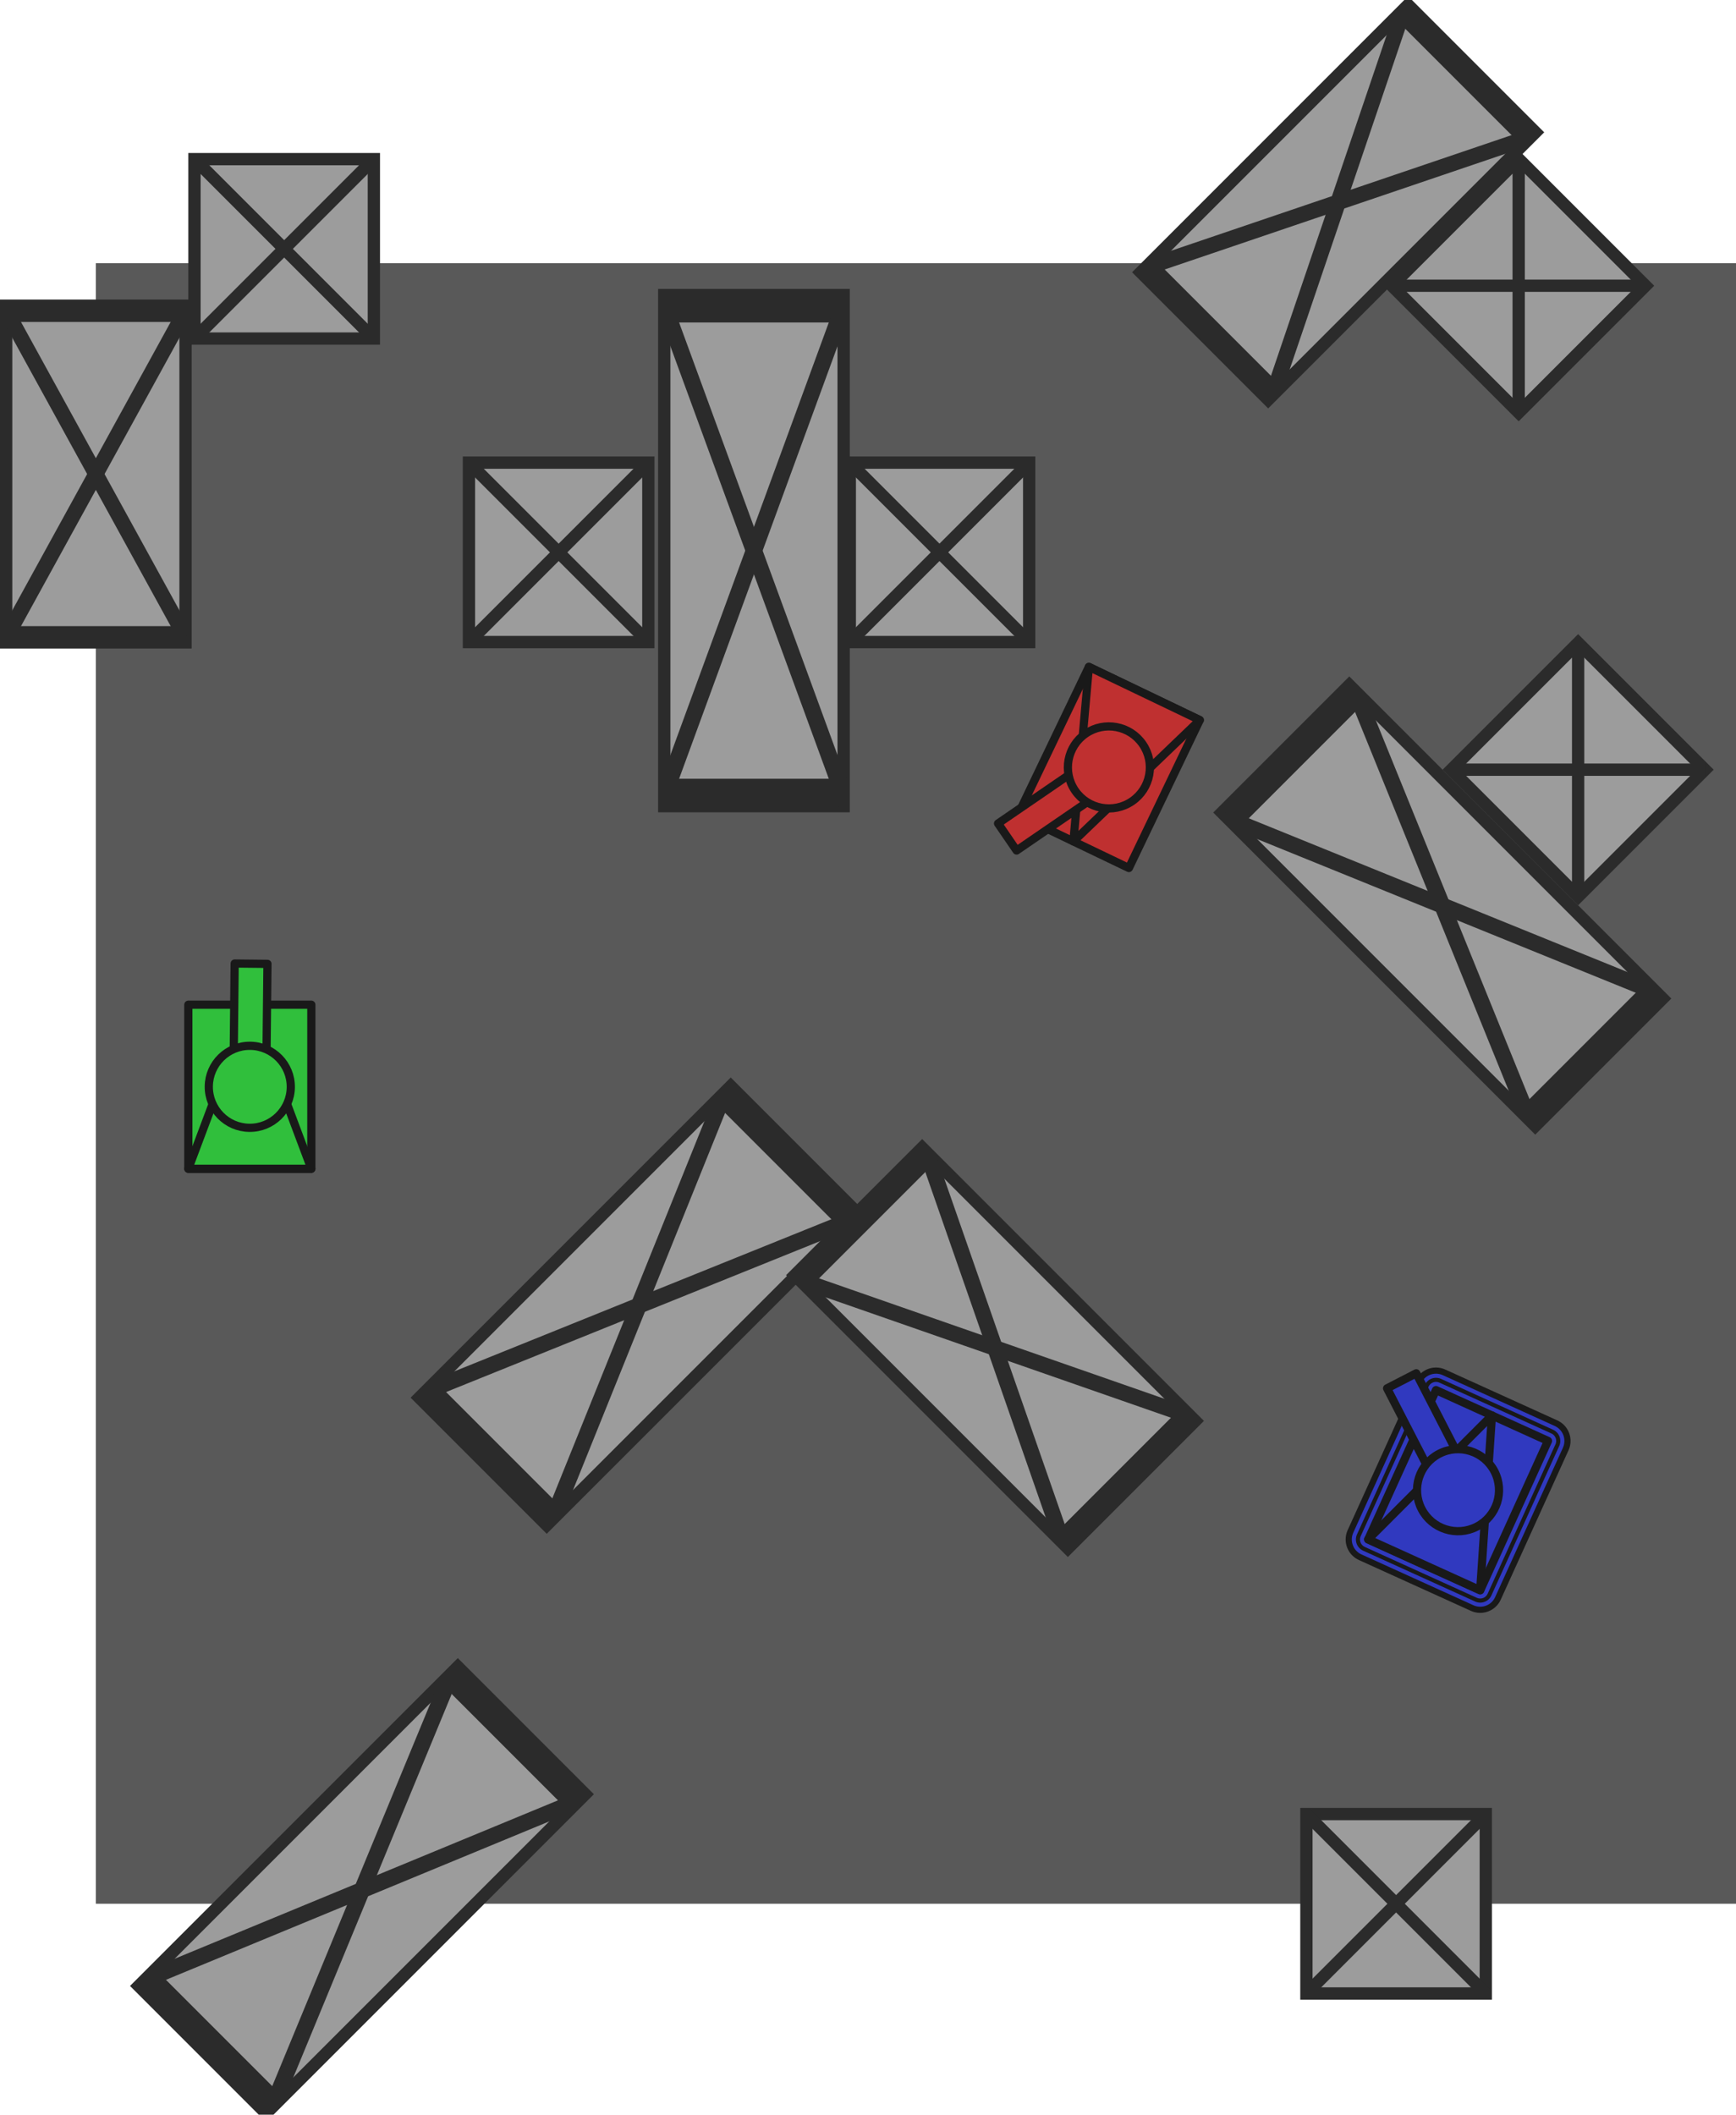 <svg id="Background" xmlns="http://www.w3.org/2000/svg" xmlns:xlink="http://www.w3.org/1999/xlink" viewBox="0 0 423.38 515.6"><defs><style>.cls-1{fill:#9c9c9c;}.cls-11,.cls-2,.cls-6,.cls-7,.cls-8,.cls-9{fill:none;}.cls-2{stroke:#2b2b2b;stroke-width:3px;}.cls-3{fill:#595959;}.cls-4{fill:#30bf3c;}.cls-11,.cls-12,.cls-4,.cls-5,.cls-6,.cls-8{stroke:#191919;}.cls-11,.cls-12,.cls-4,.cls-5,.cls-6,.cls-7,.cls-8,.cls-9{stroke-linecap:round;stroke-linejoin:round;}.cls-11,.cls-12,.cls-4,.cls-5{stroke-width:2px;}.cls-5{fill:#bf3030;}.cls-6{stroke-width:11px;}.cls-7,.cls-9{stroke:#3039bf;}.cls-7{stroke-width:8px;}.cls-8{stroke-width:6px;}.cls-9{stroke-width:4px;}.cls-10,.cls-12{fill:#3039bf;}</style><symbol id="Box" data-name="Box" viewBox="0 0 46.75 46.75"><rect class="cls-1" x="1.5" y="1.5" width="43.75" height="43.75"/><line class="cls-1" x1="1.5" y1="1.5" x2="45.25" y2="45.25"/><line class="cls-1" x1="45.25" y1="1.5" x2="1.5" y2="45.25"/><rect class="cls-2" x="1.5" y="1.5" width="43.75" height="43.75"/><line class="cls-2" x1="1.5" y1="1.5" x2="45.25" y2="45.25"/><line class="cls-2" x1="45.25" y1="1.5" x2="1.5" y2="45.25"/></symbol></defs><title>TankyWeb</title><rect class="cls-3" x="23.38" y="64.17" width="400" height="400"/><use width="46.75" height="46.75" transform="translate(160.5 70.44) scale(1 2.73)" xlink:href="#Box"/><use width="46.75" height="46.75" transform="translate(384.88 154.61) rotate(45)" xlink:href="#Box"/><use width="46.75" height="46.75" transform="matrix(1.68, 1.68, -0.71, 0.71, 329.07, 164.92)" xlink:href="#Box"/><use width="46.75" height="46.75" transform="translate(112.87 111.3)" xlink:href="#Box"/><use width="46.75" height="46.75" transform="translate(205.75 111.3)" xlink:href="#Box"/><use width="46.75" height="46.75" transform="matrix(0.71, 0.71, -1.71, 1.71, 111.65, 404.27)" xlink:href="#Box"/><use width="46.75" height="46.75" transform="translate(317.11 440.8)" xlink:href="#Box"/><use width="46.75" height="46.75" transform="translate(45.93 37.3)" xlink:href="#Box"/><use width="46.75" height="46.75" transform="translate(0 73.04) scale(1 1.82)" xlink:href="#Box"/><use width="46.75" height="46.75" transform="matrix(1.44, -1.44, 0.71, 0.71, 276.09, 66.39)" xlink:href="#Box"/><use width="46.75" height="46.75" transform="translate(370.38 36.61) rotate(45)" xlink:href="#Box"/><g id="body"><rect class="cls-4" x="45.93" y="244.97" width="30" height="40"/><polygon class="cls-4" points="75.93 284.97 45.93 284.97 60.93 244.97 75.93 284.97"/></g><g id="gun"><rect class="cls-4" x="33.71" y="170.79" width="8" height="30" transform="translate(25.31 63.79) rotate(0.6)"/><circle class="cls-4" cx="37.55" cy="200.79" r="10" transform="translate(-140.25 300.43) rotate(-89.4)"/></g><g id="body-2" data-name="body"><rect class="cls-5" x="232.06" y="102.95" width="30" height="40" transform="translate(440.04 404.81) rotate(-154.38)"/><polygon class="cls-5" points="265.56 162.6 292.61 175.57 261.79 205.15 265.56 162.6"/></g><g id="gun-2" data-name="gun"><rect class="cls-5" x="230.68" y="116.42" width="8" height="30" transform="translate(282.24 463.48) rotate(-124.41)"/><circle class="cls-5" cx="247.06" cy="122.95" r="10" transform="translate(-2.87 225.29) rotate(-34.41)"/></g><g id="body-3" data-name="body"><rect class="cls-6" x="312.22" y="284.14" width="40" height="30" transform="translate(-54.09 542.24) rotate(-65.59)"/><rect class="cls-7" x="312.22" y="284.14" width="40" height="30" transform="translate(-54.09 542.24) rotate(-65.59)"/><rect class="cls-8" x="312.22" y="284.14" width="40" height="30" transform="translate(-54.09 542.24) rotate(-65.59)"/><rect class="cls-9" x="312.22" y="284.14" width="40" height="30" transform="translate(-54.09 542.24) rotate(-65.59)"/><rect class="cls-10" x="312.22" y="284.14" width="40" height="30" transform="translate(-54.09 542.24) rotate(-65.59)"/><rect class="cls-11" x="312.22" y="284.14" width="40" height="30" transform="translate(-54.09 542.24) rotate(-65.59)"/><polygon class="cls-12" points="360.99 387.72 333.67 375.32 363.86 345.1 360.99 387.72"/></g><g id="gun-3" data-name="gun"><rect class="cls-12" x="321.35" y="270.8" width="8" height="30" transform="translate(-71.39 244.89) rotate(-27.25)"/><circle class="cls-12" cx="332.22" cy="299.14" r="10" transform="translate(-76.73 249.51) rotate(-27.25)"/></g><use width="46.75" height="46.75" transform="matrix(1.67, -1.67, 0.71, 0.71, 100.14, 340.78)" xlink:href="#Box"/><use id="Box-27" data-name="Box" width="46.75" height="46.75" transform="matrix(1.47, 1.47, -0.71, 0.71, 224.9, 277.72)" xlink:href="#Box"/></svg>
